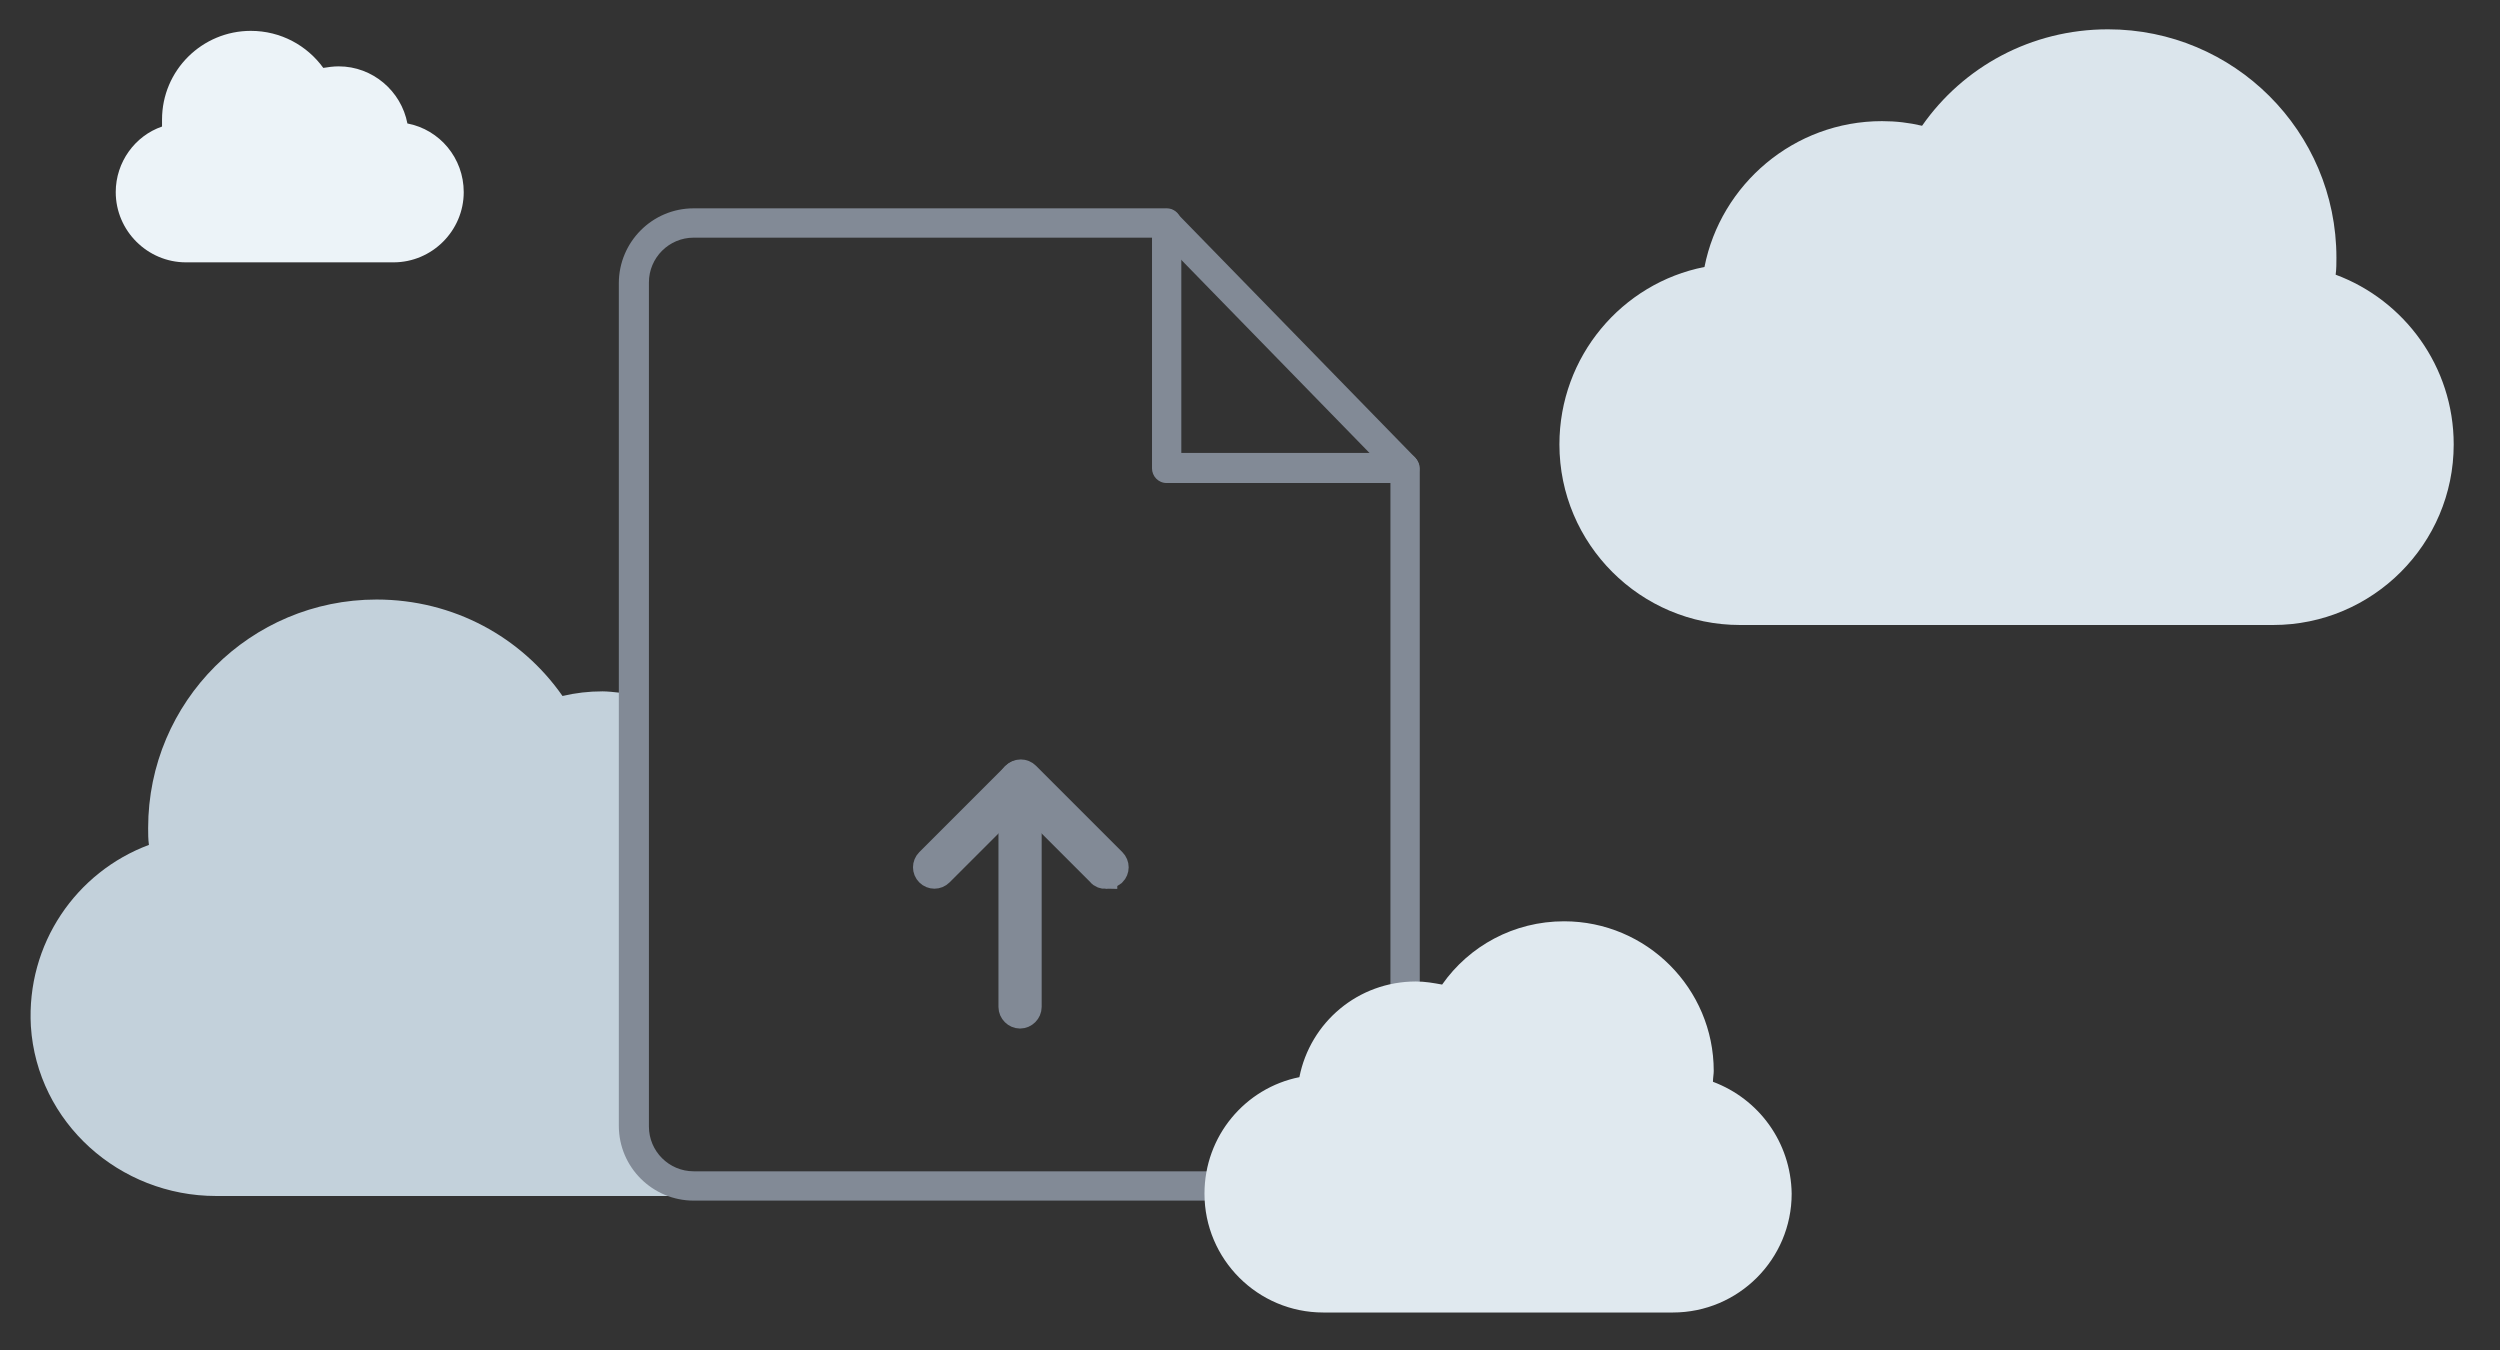 <svg
   xmlns:dc="http://purl.org/dc/elements/1.1/"
   xmlns:cc="http://creativecommons.org/ns#"
   xmlns:rdf="http://www.w3.org/1999/02/22-rdf-syntax-ns#"
   xmlns:svg="http://www.w3.org/2000/svg"
   xmlns="http://www.w3.org/2000/svg"
   xmlns:sodipodi="http://sodipodi.sourceforge.net/DTD/sodipodi-0.dtd"
   xmlns:inkscape="http://www.inkscape.org/namespaces/inkscape"
   version="1.1"
   id="File"
   x="0px"
   y="0px"
   viewBox="0 0 324 175"
   xml:space="preserve"
   inkscape:version="0.91 r13725"
   sodipodi:docname="upload-file.svg"
   width="324"
   height="175"><rect x="0" y="0" width="324" height="175" fill="#333333" stroke="none"/><defs
     id="defs34" /><sodipodi:namedview
     pagecolor="#ffffff"
     bordercolor="#666666"
     borderopacity="1"
     objecttolerance="10"
     gridtolerance="10"
     guidetolerance="10"
     inkscape:pageopacity="0"
     inkscape:pageshadow="2"
     inkscape:window-width="1546"
     inkscape:window-height="1019"
     id="namedview32"
     showgrid="false"
     borderlayer="true"
     inkscape:zoom="0.944"
     inkscape:cx="3.9630947"
     inkscape:cy="350.28263"
     inkscape:window-x="0"
     inkscape:window-y="0"
     inkscape:window-maximized="0"
     inkscape:current-layer="File" /><style
     type="text/css"
     id="style3">
	.st0{fill:#DBE5EC;}
	.st1{fill:#C3D1DB;}
	.st2{fill:#ECF3F8;}
	.st3{fill:#828A96;}
	.st4{fill:#828A96;}
	.st5{fill:#E0E9EF;}
</style><g
     id="g5"
     transform="translate(-106,-169)"><path
       id="XMLID_1_"
       class="st0"
       d="m 408.7,204.6 c 0.1,-0.7 0.1,-1.5 0.1,-2.2 0,-16.4 -13.3,-29.6 -29.6,-29.6 -10,0 -18.8,4.9 -24.1,12.5 -1.7,-0.4 -3.4,-0.6 -5.2,-0.6 -11.4,0 -20.9,8.2 -23,18.9 -10.7,2.1 -18.8,11.6 -18.8,23 0,12.9 10.5,23.4 23.4,23.4 l 69.1,0 c 12.9,0 23.4,-10.5 23.4,-23.4 0,-10.1 -6.4,-18.7 -15.3,-22 z"
       inkscape:connector-curvature="0"
       style="fill:#dbe5ec" /></g><g
     id="g8"
     transform="translate(-106,-169)"><path
       class="st1"
       d="m 197,324 -63,0 c -12.5,0 -23.2,-9.5 -24,-22 -0.6,-10.7 5.9,-20 15.3,-23.5 -0.1,-0.7 -0.1,-1.5 -0.1,-2.2 0,-16.4 13.3,-29.6 29.6,-29.6 10,0 18.8,4.9 24.1,12.5 1.7,-0.4 3.4,-0.6 5.2,-0.6 1.2,0 3.8,0.4 3.7,0.3 C 188,317 187,324 197,324"
       id="path10"
       inkscape:connector-curvature="0"
       style="fill:#c3d1db" /></g><g
     id="g12"
     transform="translate(-106,-169)"><path
       id="XMLID_4_"
       class="st2"
       d="m 121,193.9 c 0,5 4.1,9.1 9.1,9.1 l 26.9,0 c 5,0 9.1,-4.1 9.1,-9.1 0,-4.4 -3.1,-8.1 -7.3,-8.9 -0.8,-4.2 -4.5,-7.4 -8.9,-7.4 -0.7,0 -1.4,0.1 -2,0.2 -2.1,-2.9 -5.5,-4.8 -9.4,-4.8 -6.3,0 -11.5,5.1 -11.5,11.5 0,0.3 0,0.6 0,0.9 -3.5,1.2 -6,4.6 -6,8.5 z"
       inkscape:connector-curvature="0"
       style="fill:#ecf3f8" /></g><g
     id="g15"
     transform="translate(-106,-169)"><g
       id="arrow"><path
         class="st3"
         d="m 238.2,300.8 0,0 c -0.7,0 -1.3,-0.6 -1.3,-1.3 l 0,-29.2 c 0,-0.7 0.6,-1.3 1.3,-1.3 l 0,0 c 0.7,0 1.3,0.6 1.3,1.3 l 0,29.2 c 0,0.7 -0.6,1.3 -1.3,1.3 z"
         id="path18"
         inkscape:connector-curvature="0"
         style="fill:#828a96;stroke:#828a96;stroke-width:3;stroke-miterlimit:10" /><path
         class="st3"
         d="m 249.3,282.7 c -0.3,0 -0.7,-0.1 -0.9,-0.4 L 238.2,272.1 228,282.3 c -0.5,0.5 -1.3,0.5 -1.8,0 -0.5,-0.5 -0.5,-1.3 0,-1.8 l 11.2,-11.2 c 0.5,-0.5 1.3,-0.5 1.8,0 l 11.2,11.2 c 0.5,0.5 0.5,1.3 0,1.8 -0.4,0.3 -0.7,0.4 -1.1,0.4 z"
         id="path20"
         inkscape:connector-curvature="0"
         style="fill:#828a96;stroke:#828a96;stroke-width:3;stroke-miterlimit:10" /></g><g
       id="file"><path
         class="st4"
         d="m 280.4,324.6 -84.5,0 c -5.3,0 -9.7,-4.3 -9.7,-9.7 l 0,-109.2 c 0,-5.3 4.3,-9.7 9.7,-9.7 l 61.3,0 c 1.1,0 1.9,0.9 1.9,1.9 0,1.1 -0.9,1.9 -1.9,1.9 l -61.3,0 c -3.2,0 -5.8,2.6 -5.8,5.8 l 0,109.4 c 0,3.2 2.6,5.8 5.8,5.8 l 84.5,0 c 3.2,0 5.8,-2.6 5.8,-5.8 l 0,-85.3 c 0,-1.1 0.9,-1.9 1.9,-1.9 1,0 1.9,0.9 1.9,1.9 l 0,85.3 c 0.1,5.3 -4.3,9.6 -9.6,9.6 z"
         id="path23"
         inkscape:connector-curvature="0"
         style="fill:#828a96" /><path
         class="st4"
         d="m 288.1,231.6 -30.9,0 c -1.1,0 -1.9,-0.9 -1.9,-1.9 l 0,-30.9 c 0,-1.1 0.9,-1.9 1.9,-1.9 1,0 1.9,0.9 1.9,1.9 l 0,28.9 28.9,0 c 1.1,0 1.9,0.9 1.9,1.9 0.2,1.1 -0.7,2 -1.8,2 z"
         id="path25"
         inkscape:connector-curvature="0"
         style="fill:#828a96" /><path
         class="st4"
         d="m 288.1,231.6 c -0.5,0 -1,-0.2 -1.4,-0.6 l -30.9,-31.7 c -0.7,-0.8 -0.7,-2 0,-2.7 0.8,-0.7 2,-0.7 2.7,0 l 30.9,31.7 c 0.7,0.8 0.7,2 0,2.7 -0.3,0.4 -0.8,0.6 -1.3,0.6 z"
         id="path27"
         inkscape:connector-curvature="0"
         style="fill:#828a96" /></g></g><g
     id="g29"
     transform="translate(-106,-169)"><path
       id="XMLID_2_"
       class="st5"
       d="m 328,309.2 c 0,-0.5 0.1,-1 0.1,-1.4 0,-10.7 -8.7,-19.4 -19.4,-19.4 -6.5,0 -12.3,3.2 -15.8,8.2 -1.1,-0.2 -2.2,-0.4 -3.4,-0.4 -7.5,0 -13.7,5.3 -15.1,12.4 -7,1.4 -12.3,7.6 -12.3,15.1 0,8.5 6.9,15.4 15.4,15.4 l 45.3,0 c 8.5,0 15.4,-6.9 15.4,-15.4 -0.1,-6.7 -4.3,-12.3 -10.2,-14.5 z"
       inkscape:connector-curvature="0"
       style="fill:#e0e9ef" /></g></svg>
